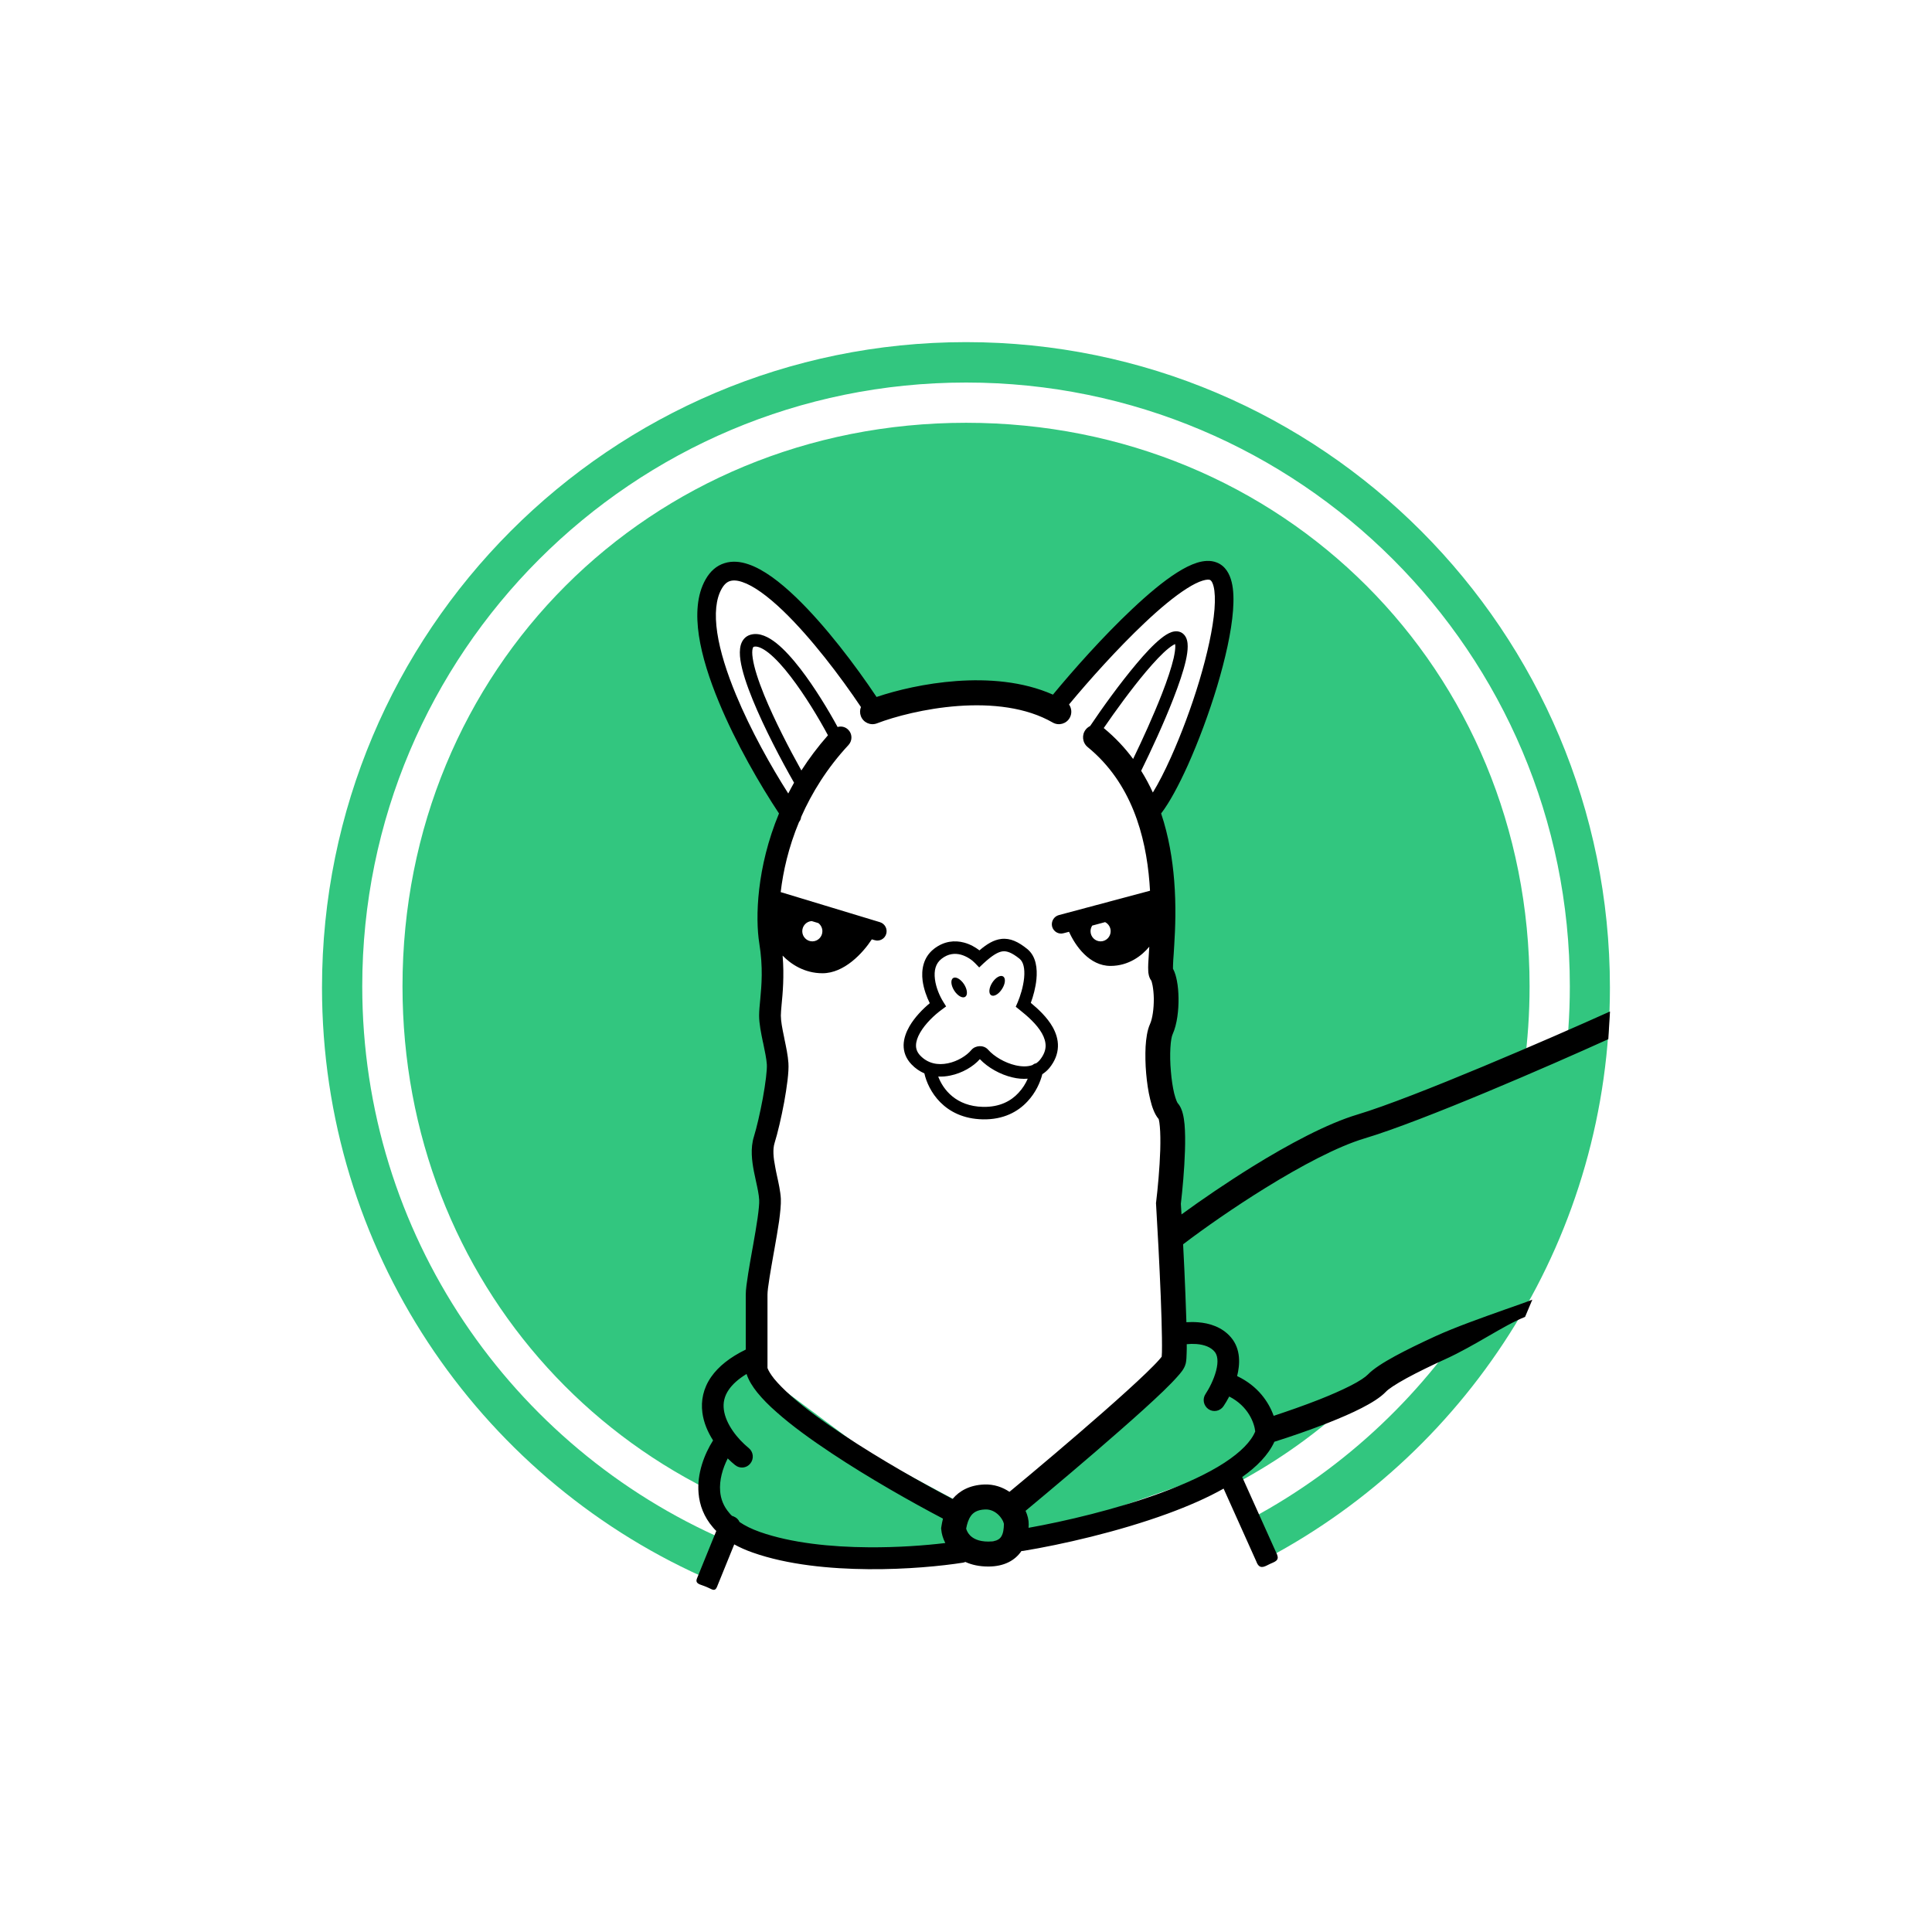 <svg width="24" height="24" viewBox="0 0 24 24" fill="none" xmlns="http://www.w3.org/2000/svg">
<path fill-rule="evenodd" clip-rule="evenodd" d="M15.747 19.353C18.277 18.006 19.999 15.339 19.999 12.268C19.999 7.84 16.418 4.25 12 4.25C7.582 4.25 4 7.84 4 12.268C4 15.522 5.935 18.324 8.715 19.581L8.915 19.248L9.014 19.133C6.357 17.979 4.5 15.332 4.5 12.252C4.5 8.109 7.858 4.752 12.001 4.752C16.143 4.752 19.501 8.109 19.501 12.252C19.501 15.111 17.9 17.597 15.546 18.862L15.727 19.248L15.747 19.353ZM15.343 18.433C17.541 17.267 19.001 14.965 19.001 12.252C19.001 8.319 15.934 5.252 12.001 5.252C8.067 5.252 5 8.319 5 12.252C5 15.941 7.7 18.869 11.283 19.217L12.158 19.183L13.146 18.986L15.038 18.323L15.243 18.221L15.343 18.433ZM10.814 18.071L11.927 18.667L12.171 18.514L12.53 18.606L13.589 17.857L14.55 16.871V13.951L14.421 13.141L14.482 12.453L14.421 11.498L14.352 10.138V9.939L14.764 9.083L15.107 8.303L15.252 7.34L15.039 7.05L14.436 7.34L13.49 8.387L13.193 8.815L12.69 8.64H11.706L10.89 8.815L10.135 7.83L9.449 7.218L8.991 7.134L8.747 7.524L8.907 8.387L9.67 9.863L9.853 10.046L9.594 10.971L9.54 12.675L9.67 13.409L9.54 14.112V14.792L9.479 15.832L9.372 16.611L9.479 17.077L10.814 18.071Z" fill="#32C67F"/>
<path fill-rule="evenodd" clip-rule="evenodd" d="M16.999 17.25L18.499 16.5L19.463 14.715L19.729 13.214V12.867L18.62 13.336L17.837 15.895L16.999 17.25ZM8.89 18.27L9.018 18.971L9.768 19.238L11.461 19.314L10.591 18.667L8.89 18.27Z" fill="#32C67F"/>
<path fill-rule="evenodd" clip-rule="evenodd" d="M13.08 8.629C12.704 8.462 12.271 8.432 11.882 8.46C11.496 8.488 11.138 8.574 10.889 8.658C10.63 8.27 10.252 7.769 9.886 7.418C9.689 7.229 9.484 7.072 9.295 7.009C9.198 6.976 9.097 6.965 9 6.996C8.9 7.027 8.822 7.097 8.765 7.198C8.655 7.391 8.644 7.639 8.682 7.896C8.721 8.154 8.813 8.439 8.93 8.721C9.142 9.234 9.443 9.752 9.677 10.105C9.398 10.777 9.382 11.403 9.432 11.717C9.481 12.021 9.46 12.24 9.444 12.415C9.437 12.489 9.43 12.555 9.43 12.616C9.43 12.717 9.455 12.836 9.476 12.939L9.481 12.96C9.502 13.062 9.521 13.15 9.526 13.223C9.53 13.293 9.51 13.456 9.476 13.643C9.442 13.826 9.399 14.011 9.366 14.117C9.319 14.266 9.341 14.425 9.366 14.555C9.375 14.6 9.384 14.64 9.392 14.678C9.411 14.764 9.427 14.837 9.431 14.907C9.433 14.948 9.426 15.026 9.411 15.132C9.396 15.235 9.376 15.355 9.354 15.476L9.342 15.542C9.325 15.64 9.307 15.737 9.294 15.822C9.278 15.924 9.264 16.019 9.264 16.083V16.765C9.065 16.862 8.924 16.976 8.834 17.105C8.735 17.248 8.706 17.401 8.725 17.547C8.741 17.672 8.792 17.79 8.858 17.893C8.751 18.063 8.656 18.303 8.678 18.551C8.69 18.696 8.744 18.843 8.856 18.973C8.869 18.989 8.883 19.004 8.898 19.018L8.658 19.608C8.635 19.664 8.678 19.678 8.731 19.696C8.745 19.701 8.759 19.706 8.773 19.712C8.788 19.718 8.801 19.724 8.813 19.73C8.857 19.752 8.885 19.766 8.907 19.712L9.121 19.185C9.19 19.223 9.266 19.257 9.352 19.287C9.783 19.439 10.31 19.489 10.787 19.493C11.265 19.497 11.703 19.453 11.963 19.412C11.973 19.41 11.983 19.407 11.992 19.403C12.071 19.439 12.166 19.46 12.277 19.46C12.473 19.46 12.609 19.385 12.689 19.267C12.698 19.267 12.707 19.267 12.716 19.265C13.178 19.189 13.886 19.03 14.511 18.801C14.758 18.71 14.995 18.608 15.2 18.492L15.606 19.396C15.642 19.495 15.697 19.468 15.755 19.438C15.764 19.434 15.773 19.43 15.782 19.425L15.798 19.418C15.858 19.392 15.899 19.373 15.852 19.284L15.431 18.348C15.607 18.223 15.754 18.078 15.831 17.91C16.026 17.849 16.27 17.765 16.499 17.675C16.648 17.616 16.793 17.554 16.915 17.491C17.032 17.431 17.145 17.363 17.215 17.29C17.246 17.256 17.332 17.198 17.474 17.12C17.61 17.046 17.78 16.963 17.963 16.88C18.14 16.799 18.315 16.698 18.478 16.604C18.651 16.504 18.81 16.412 18.945 16.359L19.035 16.145C18.947 16.18 18.825 16.222 18.688 16.27C18.416 16.367 18.084 16.484 17.836 16.597C17.65 16.682 17.473 16.768 17.328 16.847C17.189 16.923 17.062 17.002 16.992 17.075C16.961 17.107 16.89 17.156 16.776 17.214C16.666 17.27 16.531 17.329 16.387 17.386C16.196 17.461 15.995 17.531 15.822 17.588C15.761 17.417 15.627 17.217 15.368 17.094C15.404 16.951 15.416 16.761 15.293 16.615C15.181 16.482 15.019 16.436 14.884 16.426C14.834 16.422 14.784 16.422 14.738 16.425C14.735 16.321 14.731 16.206 14.726 16.087C14.718 15.882 14.708 15.662 14.697 15.457C14.957 15.259 15.331 14.997 15.721 14.756C16.164 14.482 16.616 14.242 16.95 14.142C17.671 13.927 19.267 13.232 19.979 12.909L20 12.565C19.282 12.889 17.56 13.636 16.863 13.845C16.488 13.957 16.006 14.215 15.56 14.491C15.238 14.691 14.926 14.904 14.677 15.086L14.669 14.954C14.689 14.783 14.713 14.526 14.72 14.296C14.724 14.178 14.723 14.062 14.715 13.968C14.71 13.92 14.704 13.874 14.693 13.833C14.684 13.797 14.666 13.743 14.627 13.7L14.628 13.701C14.627 13.699 14.622 13.691 14.615 13.674C14.606 13.652 14.596 13.621 14.586 13.582C14.568 13.506 14.553 13.409 14.545 13.307C14.536 13.206 14.534 13.104 14.539 13.018C14.544 12.926 14.556 12.871 14.566 12.85C14.624 12.721 14.642 12.545 14.64 12.399C14.639 12.324 14.633 12.249 14.62 12.184C14.611 12.137 14.597 12.081 14.571 12.033C14.571 12.021 14.571 12.005 14.572 11.983C14.573 11.947 14.576 11.903 14.58 11.851C14.582 11.817 14.585 11.779 14.587 11.737C14.6 11.53 14.611 11.248 14.586 10.938C14.565 10.676 14.519 10.389 14.424 10.105C14.53 9.967 14.646 9.749 14.757 9.503C14.888 9.21 15.018 8.863 15.12 8.524C15.221 8.186 15.297 7.851 15.317 7.585C15.327 7.453 15.325 7.33 15.3 7.23C15.276 7.131 15.223 7.03 15.116 6.988C15.036 6.956 14.949 6.966 14.871 6.99C14.792 7.015 14.707 7.058 14.621 7.113C14.45 7.221 14.256 7.385 14.062 7.568C13.705 7.904 13.335 8.32 13.08 8.629ZM9.727 7.587C10.074 7.92 10.441 8.404 10.695 8.783C10.681 8.818 10.68 8.858 10.694 8.896C10.724 8.976 10.813 9.016 10.893 8.986C11.112 8.902 11.492 8.8 11.904 8.77C12.319 8.74 12.747 8.785 13.078 8.976C13.152 9.018 13.246 8.992 13.288 8.918C13.319 8.863 13.313 8.799 13.28 8.751C13.53 8.45 13.882 8.056 14.219 7.738C14.409 7.558 14.591 7.407 14.744 7.31C14.821 7.261 14.886 7.229 14.939 7.213C14.993 7.196 15.021 7.2 15.031 7.204C15.038 7.207 15.059 7.219 15.076 7.286C15.092 7.351 15.096 7.445 15.087 7.567C15.068 7.808 14.998 8.125 14.899 8.456C14.8 8.786 14.673 9.124 14.546 9.407C14.467 9.583 14.39 9.733 14.321 9.845C14.279 9.753 14.231 9.663 14.176 9.575C14.299 9.325 14.458 8.983 14.577 8.676C14.644 8.504 14.7 8.34 14.73 8.209C14.745 8.143 14.754 8.082 14.754 8.03C14.754 7.983 14.747 7.924 14.707 7.882C14.661 7.834 14.599 7.837 14.554 7.852C14.51 7.867 14.464 7.897 14.42 7.933C14.33 8.005 14.225 8.117 14.118 8.245C13.914 8.487 13.692 8.795 13.542 9.019C13.522 9.029 13.503 9.043 13.488 9.062C13.435 9.128 13.445 9.226 13.511 9.28C14.054 9.723 14.233 10.38 14.279 10.962C14.282 10.997 14.284 11.031 14.286 11.065L13.152 11.368C13.091 11.385 13.054 11.449 13.07 11.511C13.087 11.573 13.15 11.61 13.211 11.593L13.28 11.575C13.358 11.75 13.533 11.999 13.795 11.999C14.022 11.999 14.186 11.871 14.277 11.76L14.273 11.824C14.269 11.88 14.266 11.93 14.264 11.97C14.263 12.002 14.262 12.034 14.264 12.062C14.264 12.075 14.266 12.092 14.27 12.109C14.273 12.123 14.28 12.154 14.303 12.184C14.301 12.183 14.302 12.182 14.303 12.184C14.305 12.19 14.311 12.208 14.318 12.243C14.326 12.287 14.332 12.343 14.333 12.404C14.334 12.532 14.316 12.654 14.286 12.721C14.251 12.798 14.237 12.903 14.231 13.001C14.226 13.104 14.228 13.221 14.238 13.334C14.248 13.447 14.264 13.56 14.288 13.656C14.299 13.704 14.313 13.751 14.33 13.792C14.344 13.827 14.364 13.867 14.393 13.901C14.393 13.904 14.394 13.907 14.396 13.911C14.4 13.929 14.405 13.957 14.408 13.996C14.415 14.072 14.416 14.173 14.413 14.286C14.406 14.511 14.382 14.765 14.362 14.931L14.36 14.945L14.361 14.959C14.379 15.254 14.403 15.705 14.419 16.1C14.427 16.297 14.432 16.48 14.434 16.621C14.435 16.692 14.435 16.751 14.434 16.797C14.433 16.819 14.432 16.837 14.431 16.851L14.431 16.853C14.424 16.863 14.412 16.877 14.396 16.895C14.36 16.936 14.306 16.99 14.238 17.056C14.102 17.187 13.915 17.356 13.708 17.538C13.32 17.879 12.865 18.263 12.54 18.532C12.455 18.475 12.349 18.436 12.226 18.441C12.047 18.448 11.918 18.519 11.833 18.621C11.453 18.421 10.934 18.128 10.482 17.828C10.228 17.66 9.999 17.493 9.825 17.339C9.739 17.262 9.669 17.191 9.617 17.128C9.572 17.071 9.546 17.027 9.534 16.994V16.083C9.534 16.045 9.543 15.97 9.56 15.866C9.573 15.783 9.59 15.689 9.607 15.591L9.619 15.524C9.641 15.403 9.662 15.279 9.678 15.171C9.692 15.066 9.703 14.964 9.7 14.892C9.695 14.799 9.671 14.692 9.65 14.597C9.643 14.563 9.636 14.532 9.631 14.502C9.606 14.376 9.598 14.277 9.622 14.199C9.66 14.078 9.706 13.881 9.741 13.693C9.774 13.51 9.802 13.314 9.794 13.205C9.788 13.112 9.765 13.004 9.745 12.909L9.74 12.882C9.717 12.773 9.7 12.683 9.7 12.616C9.7 12.585 9.704 12.54 9.709 12.483C9.723 12.341 9.743 12.127 9.722 11.871C9.823 11.976 9.993 12.09 10.217 12.09C10.488 12.09 10.718 11.84 10.83 11.669L10.865 11.679C10.926 11.698 10.991 11.663 11.009 11.601C11.027 11.54 10.993 11.475 10.932 11.456L9.698 11.082C9.728 10.826 9.795 10.525 9.926 10.211C9.941 10.193 9.95 10.171 9.952 10.149C10.084 9.85 10.273 9.542 10.541 9.254C10.591 9.199 10.589 9.113 10.534 9.062C10.498 9.028 10.449 9.018 10.405 9.031C10.291 8.821 10.121 8.54 9.944 8.31C9.846 8.183 9.743 8.068 9.644 7.989C9.549 7.914 9.436 7.854 9.326 7.884C9.258 7.902 9.219 7.954 9.202 8.013C9.187 8.068 9.188 8.134 9.198 8.201C9.218 8.337 9.276 8.511 9.351 8.694C9.493 9.042 9.704 9.443 9.864 9.723C9.839 9.768 9.815 9.812 9.792 9.857C9.578 9.521 9.326 9.073 9.143 8.631C9.03 8.359 8.945 8.093 8.91 7.861C8.875 7.625 8.893 7.44 8.965 7.314C8.999 7.254 9.035 7.228 9.069 7.218C9.105 7.207 9.154 7.207 9.221 7.23C9.36 7.276 9.535 7.403 9.727 7.587ZM13.568 11.498L13.728 11.455C13.769 11.476 13.797 11.518 13.797 11.568C13.797 11.637 13.741 11.694 13.672 11.694C13.603 11.694 13.547 11.637 13.547 11.568C13.547 11.542 13.555 11.518 13.568 11.498ZM9.966 11.568C9.966 11.501 10.018 11.446 10.083 11.442L10.166 11.467C10.196 11.49 10.216 11.527 10.216 11.568C10.216 11.637 10.16 11.694 10.091 11.694C10.022 11.694 9.966 11.637 9.966 11.568ZM13.711 9.044C13.854 9.162 13.975 9.291 14.076 9.428C14.191 9.191 14.328 8.89 14.434 8.619C14.5 8.45 14.552 8.294 14.58 8.174C14.593 8.113 14.6 8.065 14.6 8.03C14.6 8.017 14.599 8.008 14.598 8.001C14.58 8.008 14.552 8.025 14.516 8.054C14.438 8.116 14.341 8.22 14.235 8.345C14.054 8.56 13.857 8.831 13.711 9.044ZM14.741 16.805C14.742 16.774 14.743 16.738 14.742 16.698C14.78 16.694 14.822 16.693 14.862 16.696C14.963 16.704 15.041 16.735 15.088 16.791C15.125 16.834 15.137 16.912 15.107 17.028C15.078 17.139 15.02 17.25 14.976 17.316C14.934 17.378 14.95 17.462 15.012 17.505C15.074 17.547 15.157 17.53 15.199 17.468C15.221 17.435 15.246 17.394 15.27 17.348C15.509 17.47 15.582 17.679 15.593 17.782C15.542 17.906 15.414 18.038 15.21 18.171C14.998 18.309 14.721 18.435 14.419 18.546C13.859 18.751 13.226 18.899 12.777 18.979C12.778 18.964 12.778 18.95 12.779 18.938C12.78 18.882 12.765 18.823 12.74 18.768C13.066 18.497 13.522 18.113 13.91 17.772C14.119 17.589 14.31 17.417 14.451 17.281C14.521 17.213 14.581 17.152 14.625 17.102C14.647 17.078 14.668 17.053 14.684 17.031C14.696 17.014 14.72 16.979 14.73 16.936C14.738 16.901 14.74 16.851 14.741 16.805ZM9.366 8.034C9.399 8.025 9.459 8.04 9.549 8.111C9.634 8.179 9.728 8.282 9.822 8.405C10.001 8.638 10.174 8.926 10.285 9.134C10.159 9.277 10.05 9.423 9.955 9.571C9.804 9.301 9.62 8.945 9.493 8.635C9.42 8.455 9.368 8.295 9.351 8.179C9.342 8.12 9.343 8.08 9.35 8.056C9.355 8.037 9.362 8.035 9.366 8.034ZM8.946 18.527C8.934 18.388 8.977 18.241 9.04 18.117C9.071 18.148 9.102 18.176 9.132 18.2C9.19 18.247 9.275 18.239 9.321 18.18C9.368 18.122 9.36 18.037 9.302 17.989C9.159 17.873 9.015 17.689 8.992 17.512C8.981 17.429 8.996 17.345 9.055 17.261C9.098 17.199 9.167 17.133 9.274 17.068C9.3 17.148 9.349 17.226 9.408 17.299C9.472 17.378 9.554 17.461 9.648 17.543C9.834 17.709 10.076 17.884 10.334 18.055C10.798 18.363 11.327 18.662 11.714 18.865C11.705 18.902 11.698 18.936 11.694 18.965L11.691 18.984L11.693 19.003C11.697 19.052 11.713 19.11 11.743 19.168C11.495 19.198 11.154 19.224 10.789 19.221C10.324 19.218 9.831 19.168 9.441 19.031C9.336 18.994 9.253 18.952 9.187 18.907C9.174 18.877 9.149 18.852 9.116 18.839C9.109 18.835 9.101 18.833 9.094 18.831C9.081 18.82 9.07 18.808 9.06 18.795C8.987 18.711 8.954 18.62 8.946 18.527ZM12.238 18.751C12.305 18.748 12.364 18.778 12.409 18.824C12.432 18.848 12.448 18.873 12.459 18.895C12.464 18.906 12.467 18.916 12.469 18.923L12.47 18.926L12.47 18.928L12.471 18.93L12.471 18.932C12.47 18.991 12.463 19.047 12.439 19.086C12.424 19.111 12.391 19.15 12.277 19.15C12.153 19.15 12.088 19.11 12.053 19.076C12.023 19.046 12.008 19.012 12.002 18.989C12.013 18.93 12.03 18.874 12.06 18.832C12.088 18.793 12.134 18.755 12.238 18.751ZM12.437 11.664C12.552 11.65 12.653 11.702 12.76 11.788C12.874 11.88 12.887 12.036 12.875 12.163C12.865 12.269 12.835 12.376 12.805 12.458C12.898 12.535 13.009 12.638 13.077 12.759C13.117 12.831 13.145 12.913 13.142 13.002C13.139 13.092 13.105 13.182 13.035 13.268C13.009 13.299 12.979 13.324 12.948 13.344C12.923 13.445 12.866 13.573 12.764 13.682C12.645 13.811 12.464 13.91 12.209 13.905C11.725 13.895 11.529 13.542 11.483 13.334C11.426 13.309 11.371 13.273 11.322 13.221C11.253 13.149 11.224 13.066 11.225 12.981C11.227 12.899 11.257 12.82 11.297 12.75C11.363 12.636 11.463 12.534 11.55 12.462C11.512 12.386 11.475 12.286 11.461 12.183C11.444 12.049 11.467 11.893 11.602 11.787C11.729 11.688 11.863 11.679 11.975 11.709C12.051 11.729 12.117 11.767 12.167 11.806C12.259 11.727 12.345 11.675 12.437 11.664ZM12.652 13.576C12.704 13.521 12.742 13.458 12.767 13.4C12.703 13.405 12.639 13.399 12.578 13.384C12.425 13.349 12.272 13.262 12.172 13.157C12.091 13.249 11.953 13.331 11.804 13.361C11.756 13.371 11.705 13.376 11.655 13.373C11.715 13.534 11.876 13.743 12.212 13.75C12.421 13.754 12.561 13.675 12.652 13.576ZM12.613 13.233C12.695 13.252 12.769 13.252 12.827 13.23C12.839 13.219 12.854 13.211 12.871 13.209C12.888 13.198 12.903 13.184 12.916 13.169C12.968 13.105 12.987 13.048 12.989 12.997C12.99 12.945 12.974 12.891 12.943 12.836C12.88 12.724 12.764 12.622 12.664 12.543L12.618 12.506L12.642 12.451C12.673 12.378 12.711 12.26 12.722 12.148C12.733 12.03 12.713 11.948 12.664 11.909C12.567 11.832 12.507 11.812 12.455 11.818C12.399 11.825 12.329 11.865 12.219 11.966L12.164 12.018L12.111 11.963C12.077 11.927 12.012 11.88 11.936 11.859C11.863 11.84 11.78 11.845 11.697 11.91C11.621 11.968 11.601 12.058 11.614 12.163C11.627 12.27 11.675 12.376 11.715 12.441L11.753 12.502L11.695 12.545C11.609 12.608 11.495 12.715 11.43 12.828C11.397 12.885 11.38 12.938 11.379 12.984C11.378 13.028 11.392 13.071 11.432 13.113C11.528 13.213 11.652 13.234 11.774 13.209C11.898 13.184 12.009 13.112 12.065 13.045C12.093 13.011 12.133 12.998 12.166 12.996C12.199 12.994 12.243 13.004 12.274 13.039C12.349 13.124 12.481 13.202 12.613 13.233ZM11.976 12.227C12.017 12.291 12.024 12.361 11.99 12.383C11.957 12.405 11.896 12.371 11.854 12.306C11.813 12.242 11.806 12.172 11.84 12.15C11.873 12.128 11.934 12.163 11.976 12.227ZM12.312 12.363C12.278 12.341 12.285 12.271 12.326 12.207C12.368 12.142 12.428 12.108 12.462 12.13C12.495 12.152 12.489 12.222 12.447 12.286C12.406 12.351 12.345 12.385 12.312 12.363Z" fill="black"/>
</svg>
